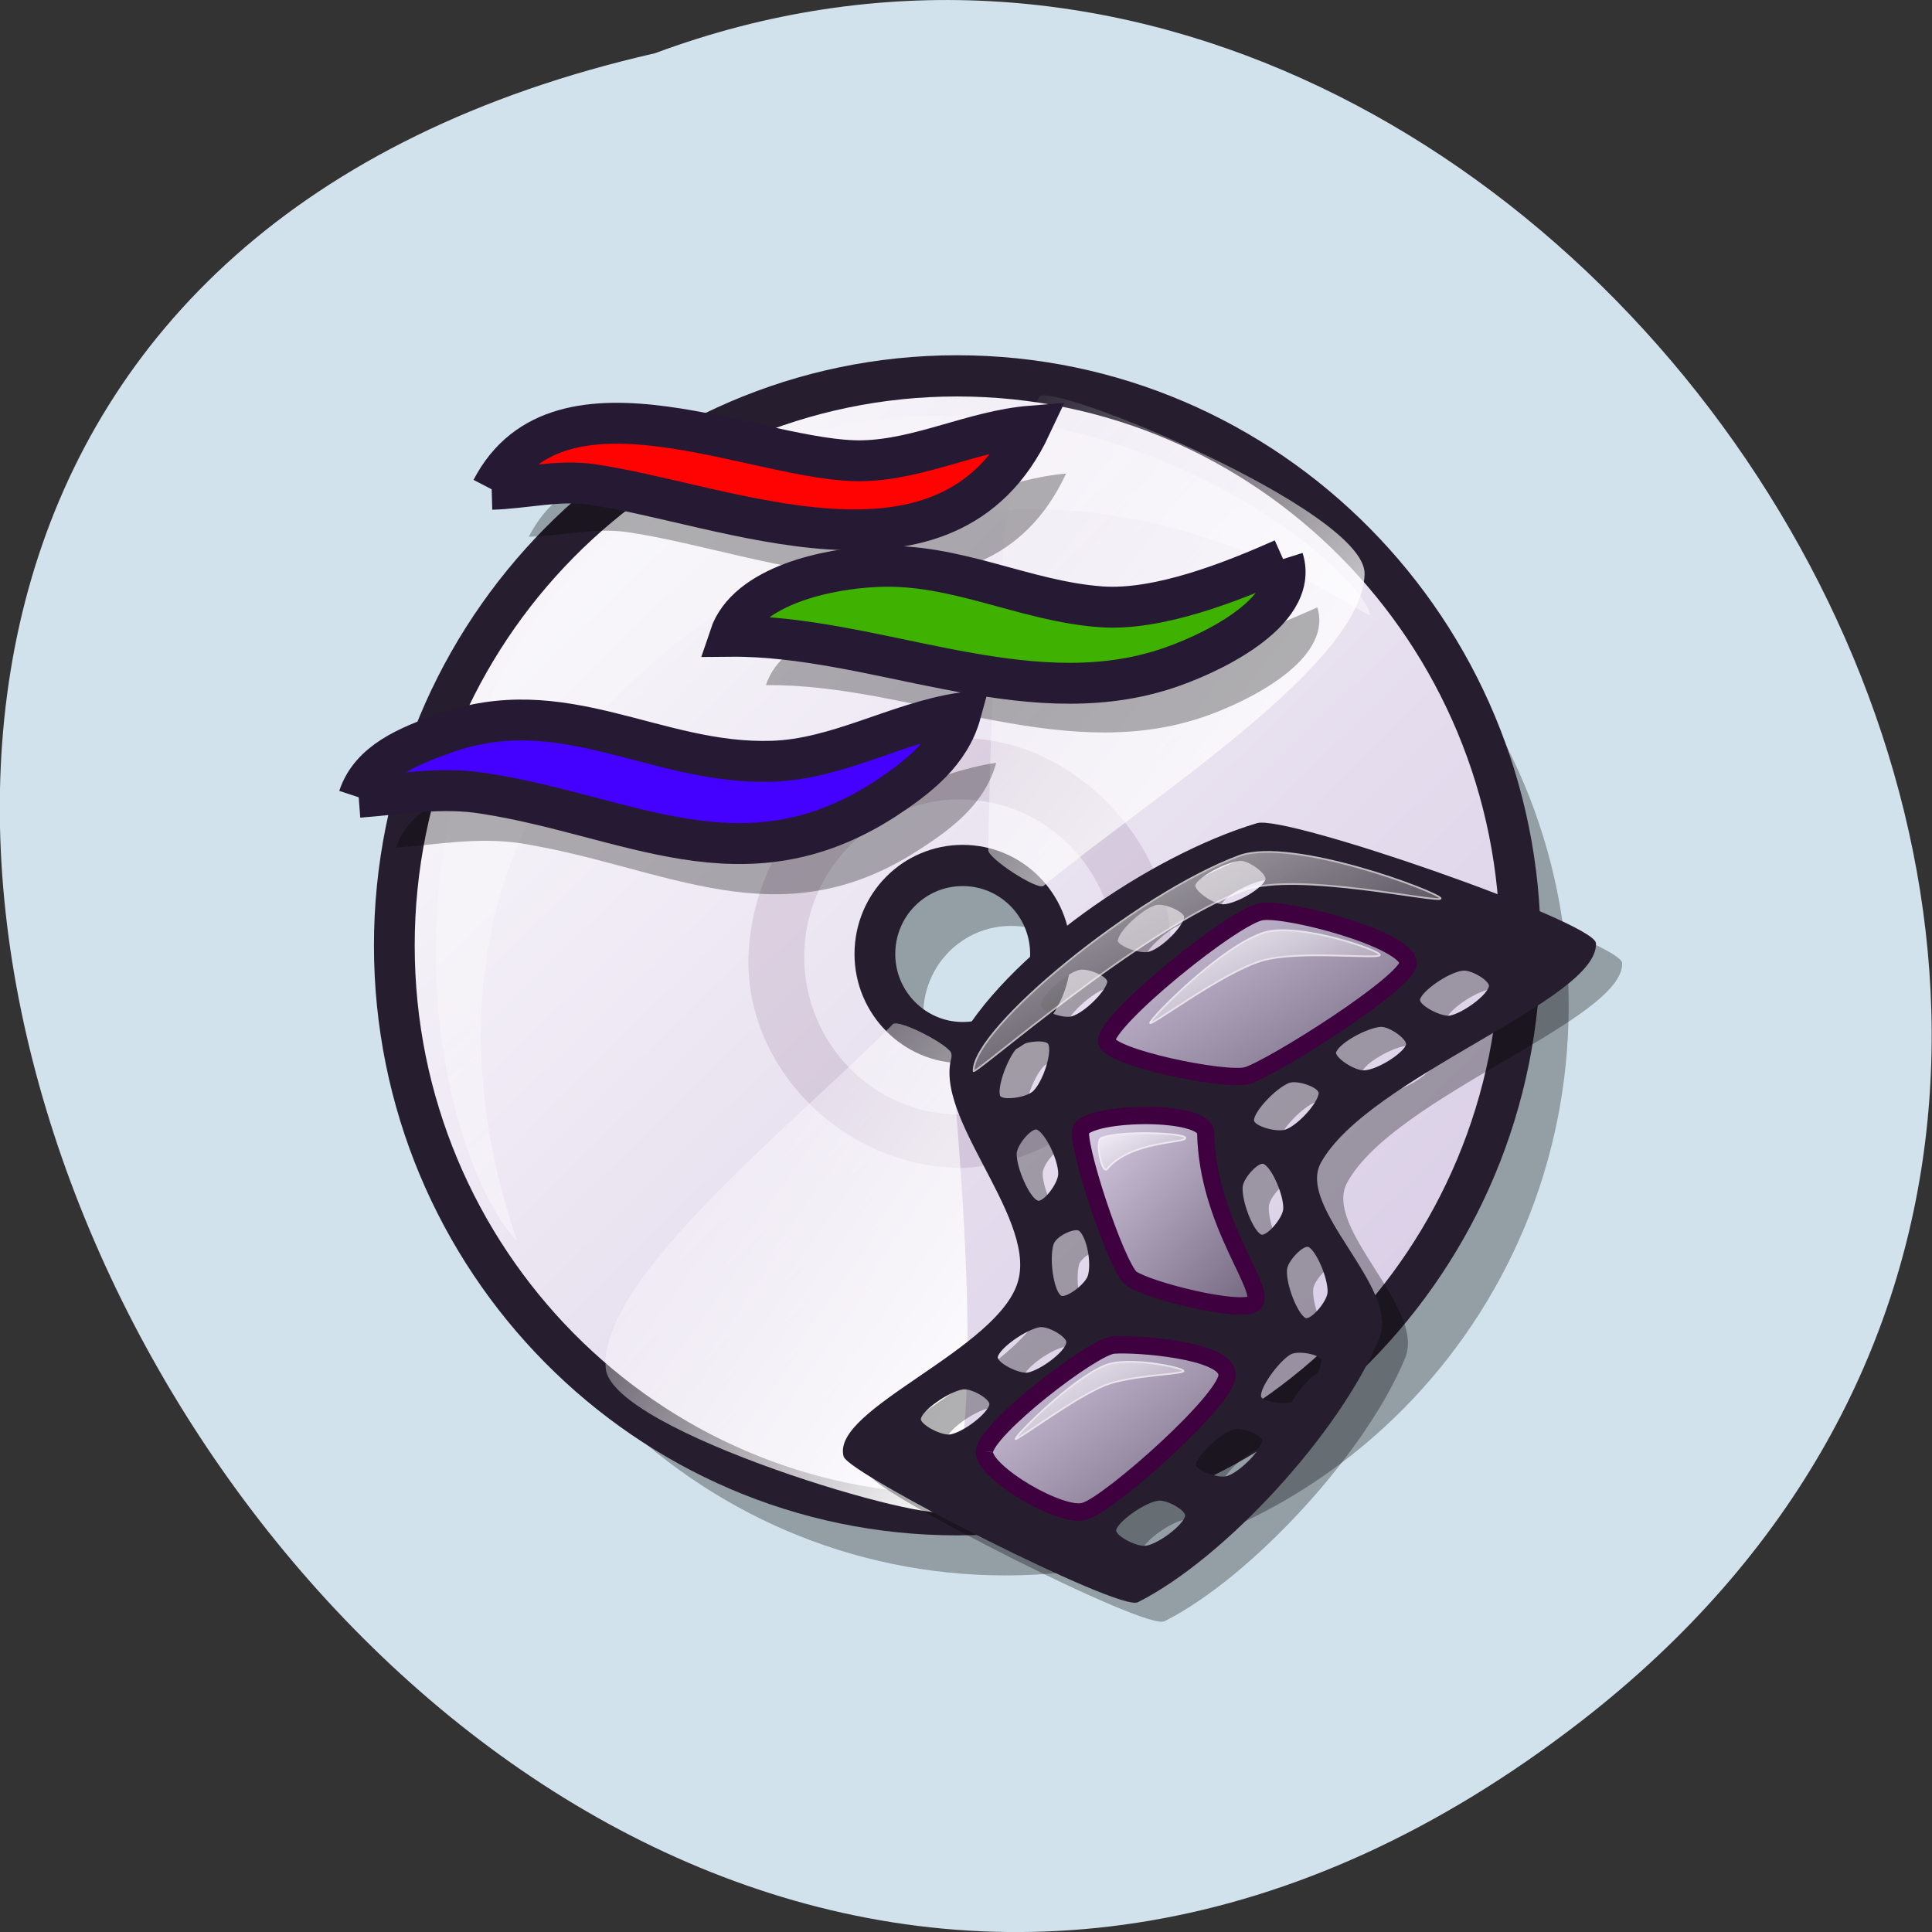 <svg xmlns="http://www.w3.org/2000/svg" xmlns:xlink="http://www.w3.org/1999/xlink" viewBox="0 0 16 16"><rect x="0" y="0" width="16" height="16" fill="#333333" stroke="none"/><defs><g id="B" clip-path="url(#A)"><path d="m 32.12 51.47 c 0 -0.172 2.604 -2.747 4.124 -3.348 c 1.042 -0.429 3.603 0.107 3.603 0.258 c 0 0.15 -2.474 0.193 -3.603 0.644 c -1.454 0.579 -4.124 2.575 -4.124 2.446" transform="matrix(0.18 0 0 0.182 2.629 2.549)" fill="url(#9)" fill-rule="evenodd" stroke="#fff" stroke-width="0.079"/></g><g id="F" clip-path="url(#E)"><path d="m 36.33 39.19 c -0.217 0.279 -0.586 -1.288 -0.26 -1.416 c 0.868 -0.343 3.82 -0.236 3.863 0 c 0.043 0.236 -2.539 0.129 -3.603 1.416" transform="matrix(0.18 0 0 0.182 2.629 2.549)" fill="url(#D)" fill-rule="evenodd" stroke="#fff" stroke-width="0.079"/></g><g id="J" clip-path="url(#I)"><path d="m 38.31 32.539 c 0.022 -0.215 3.321 -3.541 5.274 -4.12 c 1.584 -0.451 5.317 0.815 5.296 1.03 c -0.022 0.215 -3.733 -0.236 -5.426 0.258 c -1.823 0.536 -5.165 3.03 -5.144 2.833" transform="matrix(0.18 0 0 0.182 2.629 2.549)" fill="url(#H)" fill-rule="evenodd" stroke="#fff" stroke-width="0.079"/></g><g id="N" clip-path="url(#M)"><path d="m 30.19 34.728 c -0.043 -1.931 7.488 -8.05 12.219 -9.785 c 2.431 -0.88 9.224 1.674 9.267 1.931 c 0.043 0.258 -6.62 -1.245 -9.01 -0.386 c -4.775 1.76 -12.501 8.498 -12.479 8.24" transform="matrix(0.18 0 0 0.182 2.629 2.549)" fill="url(#L)" fill-rule="evenodd" stroke="#fff" stroke-width="0.079"/></g><clipPath id="I"><path d="M 0,0 H16 V16 H0 z"/></clipPath><clipPath id="E"><path d="M 0,0 H16 V16 H0 z"/></clipPath><clipPath id="A"><path d="M 0,0 H16 V16 H0 z"/></clipPath><clipPath id="M"><path d="M 0,0 H16 V16 H0 z"/></clipPath><filter id="7" filterUnits="objectBoundingBox" x="0" y="0" width="16" height="16"><feColorMatrix type="matrix" in="SourceGraphic" values="0 0 0 0 1 0 0 0 0 1 0 0 0 0 1 0 0 0 1 0"/></filter><linearGradient id="D" gradientUnits="userSpaceOnUse" x1="23.697" y1="56.839" x2="26.384" y2="59.53" gradientTransform="scale(1.516 0.66)" xlink:href="#2"/><linearGradient id="1" gradientUnits="userSpaceOnUse" x1="44.22" y1="43.536" x2="5.286" y2="4.603" gradientTransform="matrix(0.193 0 0 0.17 2.629 2.549)"><stop stop-color="#fff" stop-opacity="0.702"/><stop offset="1" stop-color="#fff" stop-opacity="0"/></linearGradient><linearGradient id="H" gradientUnits="userSpaceOnUse" x1="24.471" y1="44.44" x2="31.09" y2="50.837" gradientTransform="scale(1.566 0.639)" xlink:href="#2"/><linearGradient id="L" gradientUnits="userSpaceOnUse" x1="20.644" y1="36.26" x2="35.15" y2="50.686" gradientTransform="scale(1.463 0.683)" xlink:href="#2"/><linearGradient id="0" gradientUnits="userSpaceOnUse" x1="49.679" y1="51.24" x2="2.596" y2="2.598"><stop stop-color="#d8cce5"/><stop offset="1" stop-color="#fff"/></linearGradient><linearGradient id="2" gradientUnits="userSpaceOnUse" x1="53.753" y1="22.07" x2="35.56" y2="3.795" gradientTransform="matrix(0.158 0 0 0.207 2.629 2.549)"><stop stop-color="#fff"/><stop offset="1" stop-color="#fff" stop-opacity="0"/></linearGradient><linearGradient id="3" gradientUnits="userSpaceOnUse" x1="34.15" y1="46.843" x2="15.45" y2="28.625" gradientTransform="matrix(0.156 0 0 0.21 2.629 2.549)" xlink:href="#2"/><linearGradient id="4" gradientUnits="userSpaceOnUse" x1="25.565" y1="56.58" x2="35.32" y2="65.823" gradientTransform="scale(1.194 0.837)"><stop stop-color="#d8cce5"/><stop offset="1" stop-color="#72667f"/></linearGradient><linearGradient id="5" gradientUnits="userSpaceOnUse" x1="36.406" y1="35.9" x2="44.645" y2="44.13" gradientTransform="scale(0.968 1.033)" xlink:href="#4"/><linearGradient id="6" gradientUnits="userSpaceOnUse" x1="27.14" y1="36.36" x2="37.904" y2="46.795" gradientTransform="scale(1.328 0.753)" xlink:href="#4"/><linearGradient id="9" gradientUnits="userSpaceOnUse" x1="21.849" y1="70.49" x2="27.22" y2="75.79" gradientTransform="scale(1.469 0.681)" xlink:href="#2"/><mask id="G"><g filter="url(#7)"><path fill-opacity="0.702" d="M 0,0 H16 V16 H0 z"/></g></mask><mask id="K"><g filter="url(#7)"><path fill-opacity="0.702" d="M 0,0 H16 V16 H0 z"/></g></mask><mask id="C"><g filter="url(#7)"><path fill-opacity="0.702" d="M 0,0 H16 V16 H0 z"/></g></mask><mask id="8"><g filter="url(#7)"><path fill-opacity="0.702" d="M 0,0 H16 V16 H0 z"/></g></mask></defs><path d="m 13.1 14.25 c -9.594 7.445 -19.559 -11.1 -7.676 -13.809 c 7.48 -2.781 14.789 8.289 7.676 13.809" fill="#d2e2ed"/><g fill-rule="evenodd"><path d="m 9.1 8.402 c 0 0.406 -0.324 0.738 -0.727 0.738 c -0.402 0 -0.727 -0.332 -0.727 -0.738 c 0 -0.406 0.324 -0.734 0.727 -0.734 c 0.402 0 0.727 0.328 0.727 0.734 m 3.891 -0.07 c 0 2.602 -2.09 4.715 -4.664 4.715 c -2.574 0 -4.66 -2.113 -4.66 -4.715 c 0 -2.602 2.086 -4.715 4.66 -4.715 c 2.574 0 4.664 2.113 4.664 4.715" fill-opacity="0.302"/><path d="m 33.727 29.406 c 0 2.232 -1.801 4.03 -4.04 4.03 c -2.214 0 -4.04 -1.803 -4.04 -4.03 c 0 -2.232 1.801 -4.03 4.04 -4.03 c 2.235 0 4.04 1.803 4.04 4.03 m 21.616 -0.386 c 0 14.292 -11.611 25.901 -25.914 25.901 c -14.281 0 -25.892 -11.609 -25.892 -25.901 c 0 -14.313 11.611 -25.923 25.892 -25.923 c 14.302 0 25.914 11.609 25.914 25.923" transform="matrix(0.18 0 0 0.182 2.629 2.549)" fill="url(#0)" stroke="#261e2e" stroke-width="1.875"/><path d="m 4.273 10.27 c -0.859 -0.961 -1.406 -4.961 1.781 -6.445 c 2.582 -1.188 5.113 0.719 5.293 1.258 c 0.055 0.152 -2.156 -1.738 -4.801 -0.355 c -3.887 2.01 -2.168 5.668 -2.273 5.543" fill="url(#1)"/><path d="m 9.699 7.934 c 0 0.926 -0.852 1.707 -1.73 1.738 c -0.98 0 -1.801 -0.828 -1.77 -1.754 c 0.035 -0.957 0.789 -1.805 1.77 -1.805 c 0.91 0 1.766 0.863 1.73 1.82 m -0.461 -0.008 c 0 0.719 -0.578 1.305 -1.289 1.305 c -0.711 0 -1.289 -0.586 -1.289 -1.305 c 0 -0.719 0.578 -1.305 1.289 -1.305 c 0.711 0 1.289 0.586 1.289 1.305" fill="#3e003e" fill-opacity="0.102"/><path d="m 8.184 7.04 c 0 0.07 0.402 0.332 0.457 0.297 c 0.891 -0.734 2.641 -1.836 2.66 -2.582 c 0.016 -0.527 -2.609 -1.605 -2.695 -1.469 c -0.359 0.633 -0.398 2.559 -0.422 3.754" fill="url(#2)"/><path d="m 7.879 8.727 c -0.004 -0.066 -0.43 -0.289 -0.484 -0.246 c -0.813 0.824 -2.434 2.102 -2.379 2.848 c 0.039 0.527 2.758 1.32 2.828 1.18 c 0.293 -0.672 0.137 -2.59 0.035 -3.781" fill="url(#3)"/><path d="m 7.215 12.227 c -0.109 -0.387 1.289 -0.887 1.445 -1.453 c 0.152 -0.559 -0.785 -1.43 -0.527 -1.926 c 0.398 -0.766 1.613 -1.598 2.5 -1.859 c 0.227 -0.074 2.77 0.805 2.801 0.984 c 0.023 0.469 -1.887 1.105 -2.277 1.82 c -0.207 0.379 0.652 1.035 0.48 1.453 c -0.328 0.797 -1.285 1.824 -1.992 2.18 c -0.145 0.086 -2.383 -1.059 -2.43 -1.199 m 4.762 -3.785 c -0.012 0.051 0.172 0.152 0.254 0.137 c 0.113 -0.02 0.309 -0.168 0.328 -0.246 c 0.012 -0.051 -0.156 -0.148 -0.23 -0.137 c -0.121 0.023 -0.332 0.168 -0.352 0.246 m -0.695 0.434 c -0.02 0.051 0.16 0.168 0.242 0.16 c 0.113 -0.012 0.32 -0.141 0.344 -0.219 c 0.02 -0.047 -0.141 -0.164 -0.219 -0.156 c -0.117 0.012 -0.344 0.141 -0.367 0.215 m -0.684 0.566 c 0 0.051 0.203 0.113 0.277 0.082 c 0.105 -0.043 0.266 -0.23 0.27 -0.309 c 0.004 -0.051 -0.184 -0.117 -0.254 -0.086 c -0.109 0.043 -0.289 0.23 -0.293 0.313 m 0.063 0.953 c 0.047 0.023 0.188 -0.137 0.191 -0.219 c 0.008 -0.117 -0.09 -0.34 -0.16 -0.379 c -0.047 -0.023 -0.18 0.117 -0.184 0.195 c -0.008 0.121 0.086 0.363 0.152 0.402 m 0.371 0.688 c 0.043 0.023 0.184 -0.137 0.188 -0.219 c 0.008 -0.117 -0.09 -0.34 -0.16 -0.379 c -0.043 -0.023 -0.18 0.121 -0.184 0.195 c -0.008 0.125 0.086 0.367 0.152 0.402 m -0.367 0.645 c 0.004 0.055 0.215 0.086 0.285 0.043 c 0.098 -0.059 0.23 -0.262 0.223 -0.344 c -0.004 -0.051 -0.195 -0.09 -0.262 -0.051 c -0.105 0.063 -0.254 0.273 -0.246 0.352 m -0.539 0.566 c -0.008 0.055 0.195 0.125 0.27 0.098 c 0.109 -0.039 0.277 -0.215 0.285 -0.293 c 0.004 -0.051 -0.176 -0.125 -0.246 -0.102 c -0.117 0.043 -0.305 0.219 -0.309 0.297 m -0.66 0.543 c -0.012 0.051 0.176 0.148 0.254 0.137 c 0.113 -0.023 0.309 -0.172 0.324 -0.25 c 0.012 -0.051 -0.156 -0.152 -0.23 -0.137 c -0.117 0.023 -0.328 0.172 -0.348 0.25 m 0.656 -5.344 c -0.02 0.051 0.156 0.172 0.238 0.164 c 0.113 -0.008 0.324 -0.133 0.352 -0.207 c 0.016 -0.047 -0.141 -0.168 -0.215 -0.16 c -0.121 0.008 -0.348 0.129 -0.375 0.203 m -0.645 0.457 c -0.004 0.051 0.195 0.125 0.27 0.102 c 0.109 -0.039 0.281 -0.211 0.289 -0.293 c 0.008 -0.051 -0.172 -0.125 -0.246 -0.102 c -0.113 0.039 -0.305 0.215 -0.313 0.293 m -0.637 0.535 c -0.008 0.051 0.191 0.125 0.27 0.102 c 0.109 -0.039 0.281 -0.211 0.289 -0.289 c 0.008 -0.055 -0.176 -0.129 -0.246 -0.105 c -0.113 0.039 -0.305 0.215 -0.313 0.293 m -0.336 0.754 c 0.02 0.051 0.23 0.023 0.285 -0.035 c 0.082 -0.086 0.152 -0.32 0.125 -0.395 c -0.02 -0.047 -0.215 -0.031 -0.266 0.023 c -0.086 0.09 -0.172 0.332 -0.145 0.406 m 0.313 0.875 c 0.047 0.02 0.18 -0.148 0.18 -0.23 c 0 -0.117 -0.109 -0.336 -0.18 -0.367 c -0.047 -0.023 -0.176 0.129 -0.176 0.203 c 0 0.121 0.105 0.359 0.176 0.395 m 0.188 0.785 c 0.039 0.031 0.215 -0.09 0.234 -0.168 c 0.035 -0.113 -0.012 -0.324 -0.07 -0.375 c -0.039 -0.035 -0.203 0.043 -0.227 0.117 c -0.031 0.117 0.004 0.371 0.063 0.426 m -0.52 0.5 c -0.012 0.051 0.176 0.152 0.254 0.137 c 0.113 -0.023 0.305 -0.172 0.324 -0.25 c 0.012 -0.051 -0.156 -0.148 -0.23 -0.133 c -0.121 0.02 -0.332 0.172 -0.348 0.246 m -0.641 0.516 c -0.012 0.051 0.176 0.148 0.258 0.137 c 0.113 -0.023 0.305 -0.172 0.324 -0.25 c 0.012 -0.051 -0.16 -0.152 -0.234 -0.137 c -0.117 0.023 -0.328 0.172 -0.348 0.25" fill-opacity="0.302"/><g transform="matrix(0.18 0 0 0.182 2.629 2.549)"><path d="m 24.24 52.26 c -0.608 -2.124 7.184 -4.85 8.03 -7.983 c 0.846 -3.069 -4.341 -7.833 -2.908 -10.558 c 2.214 -4.206 8.942 -8.777 13.868 -10.236 c 1.28 -0.408 15.388 4.442 15.561 5.429 c 0.13 2.575 -10.483 6.073 -12.653 9.979 c -1.15 2.082 3.646 5.708 2.691 7.983 c -1.845 4.378 -7.162 10.04 -11.09 11.996 c -0.803 0.451 -13.239 -5.815 -13.499 -6.609 m 26.456 -20.794 c -0.065 0.279 0.977 0.837 1.411 0.773 c 0.629 -0.129 1.715 -0.923 1.823 -1.352 c 0.065 -0.279 -0.868 -0.837 -1.28 -0.751 c -0.673 0.107 -1.845 0.923 -1.953 1.33 m -3.863 2.382 c -0.087 0.279 0.89 0.923 1.346 0.88 c 0.629 -0.043 1.78 -0.773 1.932 -1.18 c 0.087 -0.279 -0.803 -0.901 -1.215 -0.858 c -0.673 0.064 -1.91 0.751 -2.062 1.18 m -3.776 3.09 c -0.022 0.3 1.107 0.622 1.519 0.451 c 0.608 -0.236 1.498 -1.245 1.519 -1.674 c 0 -0.3 -1.02 -0.644 -1.411 -0.494 c -0.629 0.258 -1.606 1.288 -1.628 1.717 m 0.347 5.236 c 0.26 0.129 1.042 -0.751 1.063 -1.202 c 0.022 -0.622 -0.521 -1.867 -0.912 -2.06 c -0.239 -0.15 -0.998 0.644 -1.02 1.073 c -0.043 0.665 0.477 1.996 0.868 2.189 m 2.04 3.798 c 0.26 0.129 1.042 -0.751 1.063 -1.202 c 0.022 -0.644 -0.521 -1.888 -0.89 -2.082 c -0.26 -0.129 -1.02 0.644 -1.042 1.073 c -0.043 0.665 0.477 1.996 0.868 2.21 m -2.062 3.541 c 0.022 0.279 1.194 0.451 1.584 0.236 c 0.564 -0.322 1.302 -1.459 1.259 -1.888 c -0.043 -0.279 -1.107 -0.494 -1.476 -0.279 c -0.564 0.343 -1.411 1.502 -1.367 1.931 m -2.995 3.112 c -0.022 0.279 1.085 0.687 1.498 0.536 c 0.608 -0.215 1.563 -1.18 1.606 -1.631 c 0.022 -0.279 -0.998 -0.687 -1.389 -0.536 c -0.629 0.215 -1.671 1.202 -1.715 1.631 m -3.668 2.961 c -0.065 0.279 0.977 0.837 1.432 0.751 c 0.629 -0.129 1.693 -0.944 1.801 -1.373 c 0.065 -0.279 -0.89 -0.815 -1.302 -0.73 c -0.651 0.107 -1.823 0.944 -1.932 1.352 m 3.646 -29.356 c -0.087 0.279 0.868 0.944 1.324 0.923 c 0.651 -0.043 1.801 -0.73 1.953 -1.137 c 0.109 -0.279 -0.76 -0.923 -1.194 -0.901 c -0.651 0.043 -1.932 0.73 -2.084 1.116 m -3.581 2.511 c -0.022 0.3 1.085 0.708 1.519 0.558 c 0.608 -0.193 1.563 -1.159 1.606 -1.588 c 0.022 -0.279 -0.977 -0.708 -1.367 -0.579 c -0.651 0.215 -1.693 1.18 -1.736 1.609 m -3.559 2.94 c -0.022 0.3 1.085 0.708 1.498 0.558 c 0.608 -0.193 1.563 -1.159 1.628 -1.588 c 0.022 -0.279 -0.977 -0.708 -1.389 -0.558 c -0.629 0.193 -1.693 1.159 -1.736 1.588 m -1.866 4.163 c 0.109 0.258 1.28 0.107 1.584 -0.215 c 0.456 -0.451 0.868 -1.738 0.695 -2.146 c -0.087 -0.258 -1.172 -0.172 -1.476 0.129 c -0.456 0.472 -0.955 1.824 -0.803 2.232 m 1.736 4.785 c 0.282 0.129 0.998 -0.794 0.998 -1.245 c 0 -0.644 -0.586 -1.845 -0.998 -2.039 c -0.26 -0.107 -0.977 0.708 -0.977 1.137 c 0 0.665 0.586 1.974 0.977 2.146 m 1.063 4.313 c 0.217 0.193 1.172 -0.494 1.302 -0.923 c 0.174 -0.622 -0.065 -1.76 -0.412 -2.06 c -0.217 -0.172 -1.129 0.236 -1.237 0.644 c -0.195 0.644 0 2.06 0.347 2.339 m -2.908 2.768 c -0.065 0.279 0.977 0.815 1.411 0.751 c 0.629 -0.129 1.715 -0.944 1.801 -1.373 c 0.087 -0.279 -0.868 -0.837 -1.28 -0.751 c -0.651 0.129 -1.823 0.944 -1.932 1.373 m -3.538 2.811 c -0.065 0.279 0.977 0.837 1.411 0.751 c 0.629 -0.129 1.693 -0.944 1.801 -1.373 c 0.065 -0.279 -0.868 -0.815 -1.28 -0.73 c -0.673 0.129 -1.845 0.944 -1.932 1.352" fill="#261e2e" stroke="#261e2e" stroke-width="0.063"/><g stroke="#3e003e" stroke-width="0.791"><path d="m 30.688 52.05 c 0.043 -1.01 4.948 -4.764 5.925 -4.85 c 0.998 -0.086 5.165 0.215 5.23 1.309 c 0.217 1.01 -5.448 5.966 -6.533 6.245 c -1.042 0.365 -4.688 -1.76 -4.623 -2.704" fill="url(#4)"/><path d="m 37.438 44.17 c 0.803 0.558 5.01 1.588 5.643 1.137 c 0.673 -0.579 -2.127 -3.562 -2.214 -7.768 c -0.022 -1.052 -5.122 -0.987 -5.73 -0.172 c -0.304 0.494 1.606 6.245 2.301 6.803" fill="url(#5)"/><path d="m 36.31 33.376 c 0.109 0.751 5.448 1.824 6.446 1.567 c 1.129 -0.322 7.531 -4.313 7.423 -5.15 c -0.109 -1.073 -5.513 -2.489 -6.728 -2.318 c -1.237 0.15 -7.249 4.979 -7.14 5.901" fill="url(#6)"/></g></g></g><use xlink:href="#B" mask="url(#8)"/><use xlink:href="#F" mask="url(#C)"/><use xlink:href="#J" mask="url(#G)"/><use xlink:href="#N" mask="url(#K)"/><g fill-opacity="0.298"><path d="m 4.379 4.445 c 0.27 -0.004 0.539 -0.078 0.809 -0.039 c 1.113 0.156 2.949 1 3.641 -0.484 c -0.473 0.039 -0.91 0.277 -1.387 0.289 c -0.844 0.016 -2.504 -0.855 -3.063 0.234"/><path d="m 10.91 5.03 c -0.426 0.191 -1.035 0.434 -1.504 0.398 c -0.637 -0.047 -1.203 -0.367 -1.848 -0.336 c -0.398 0.016 -1.078 0.156 -1.215 0.582 c 1.188 -0.012 2.414 0.652 3.582 0.277 c 0.344 -0.109 1.125 -0.469 0.984 -0.922"/><path d="m 3.281 7.02 c 0.348 -0.027 0.688 -0.09 1.039 -0.035 c 1.188 0.191 2.125 0.813 3.293 0.051 c 0.281 -0.18 0.547 -0.387 0.637 -0.719 c -0.527 0.078 -1.02 0.387 -1.559 0.402 c -0.969 0.027 -1.723 -0.602 -2.719 -0.23 c -0.277 0.105 -0.598 0.23 -0.691 0.531"/></g><g stroke="#261933" stroke-width="5.839" transform="matrix(0.058 0 0 0.058 2.39 2.311)"><path d="m 28.998 30.02 c 4.663 -0.134 9.327 -1.337 13.99 -0.735 c 19.262 2.673 51.03 17.17 62.99 -8.286 c -8.178 0.668 -15.748 4.745 -23.993 4.945 c -14.599 0.334 -43.26 -14.635 -52.988 4.076" fill="#ff0303"/><path d="m 142 39.981 c -7.367 3.274 -17.843 7.418 -26.02 6.816 c -10.949 -0.802 -20.749 -6.282 -31.968 -5.747 c -6.894 0.267 -18.586 2.673 -21.02 9.957 c 20.546 -0.2 41.836 11.16 61.977 4.745 c 5.948 -1.871 19.465 -8.02 17.03 -15.771" fill="#3fb201"/><path d="m 10.01 73.996 c 6.083 -0.468 11.895 -1.537 17.978 -0.535 c 20.614 3.208 36.835 13.833 57.04 0.869 c 4.799 -3.141 9.394 -6.683 10.949 -12.363 c -9.124 1.403 -17.64 6.616 -26.967 6.883 c -16.694 0.535 -29.806 -10.224 -47.04 -3.876 c -4.799 1.737 -10.273 3.876 -11.963 9.02" fill="#4501ff"/></g></svg>